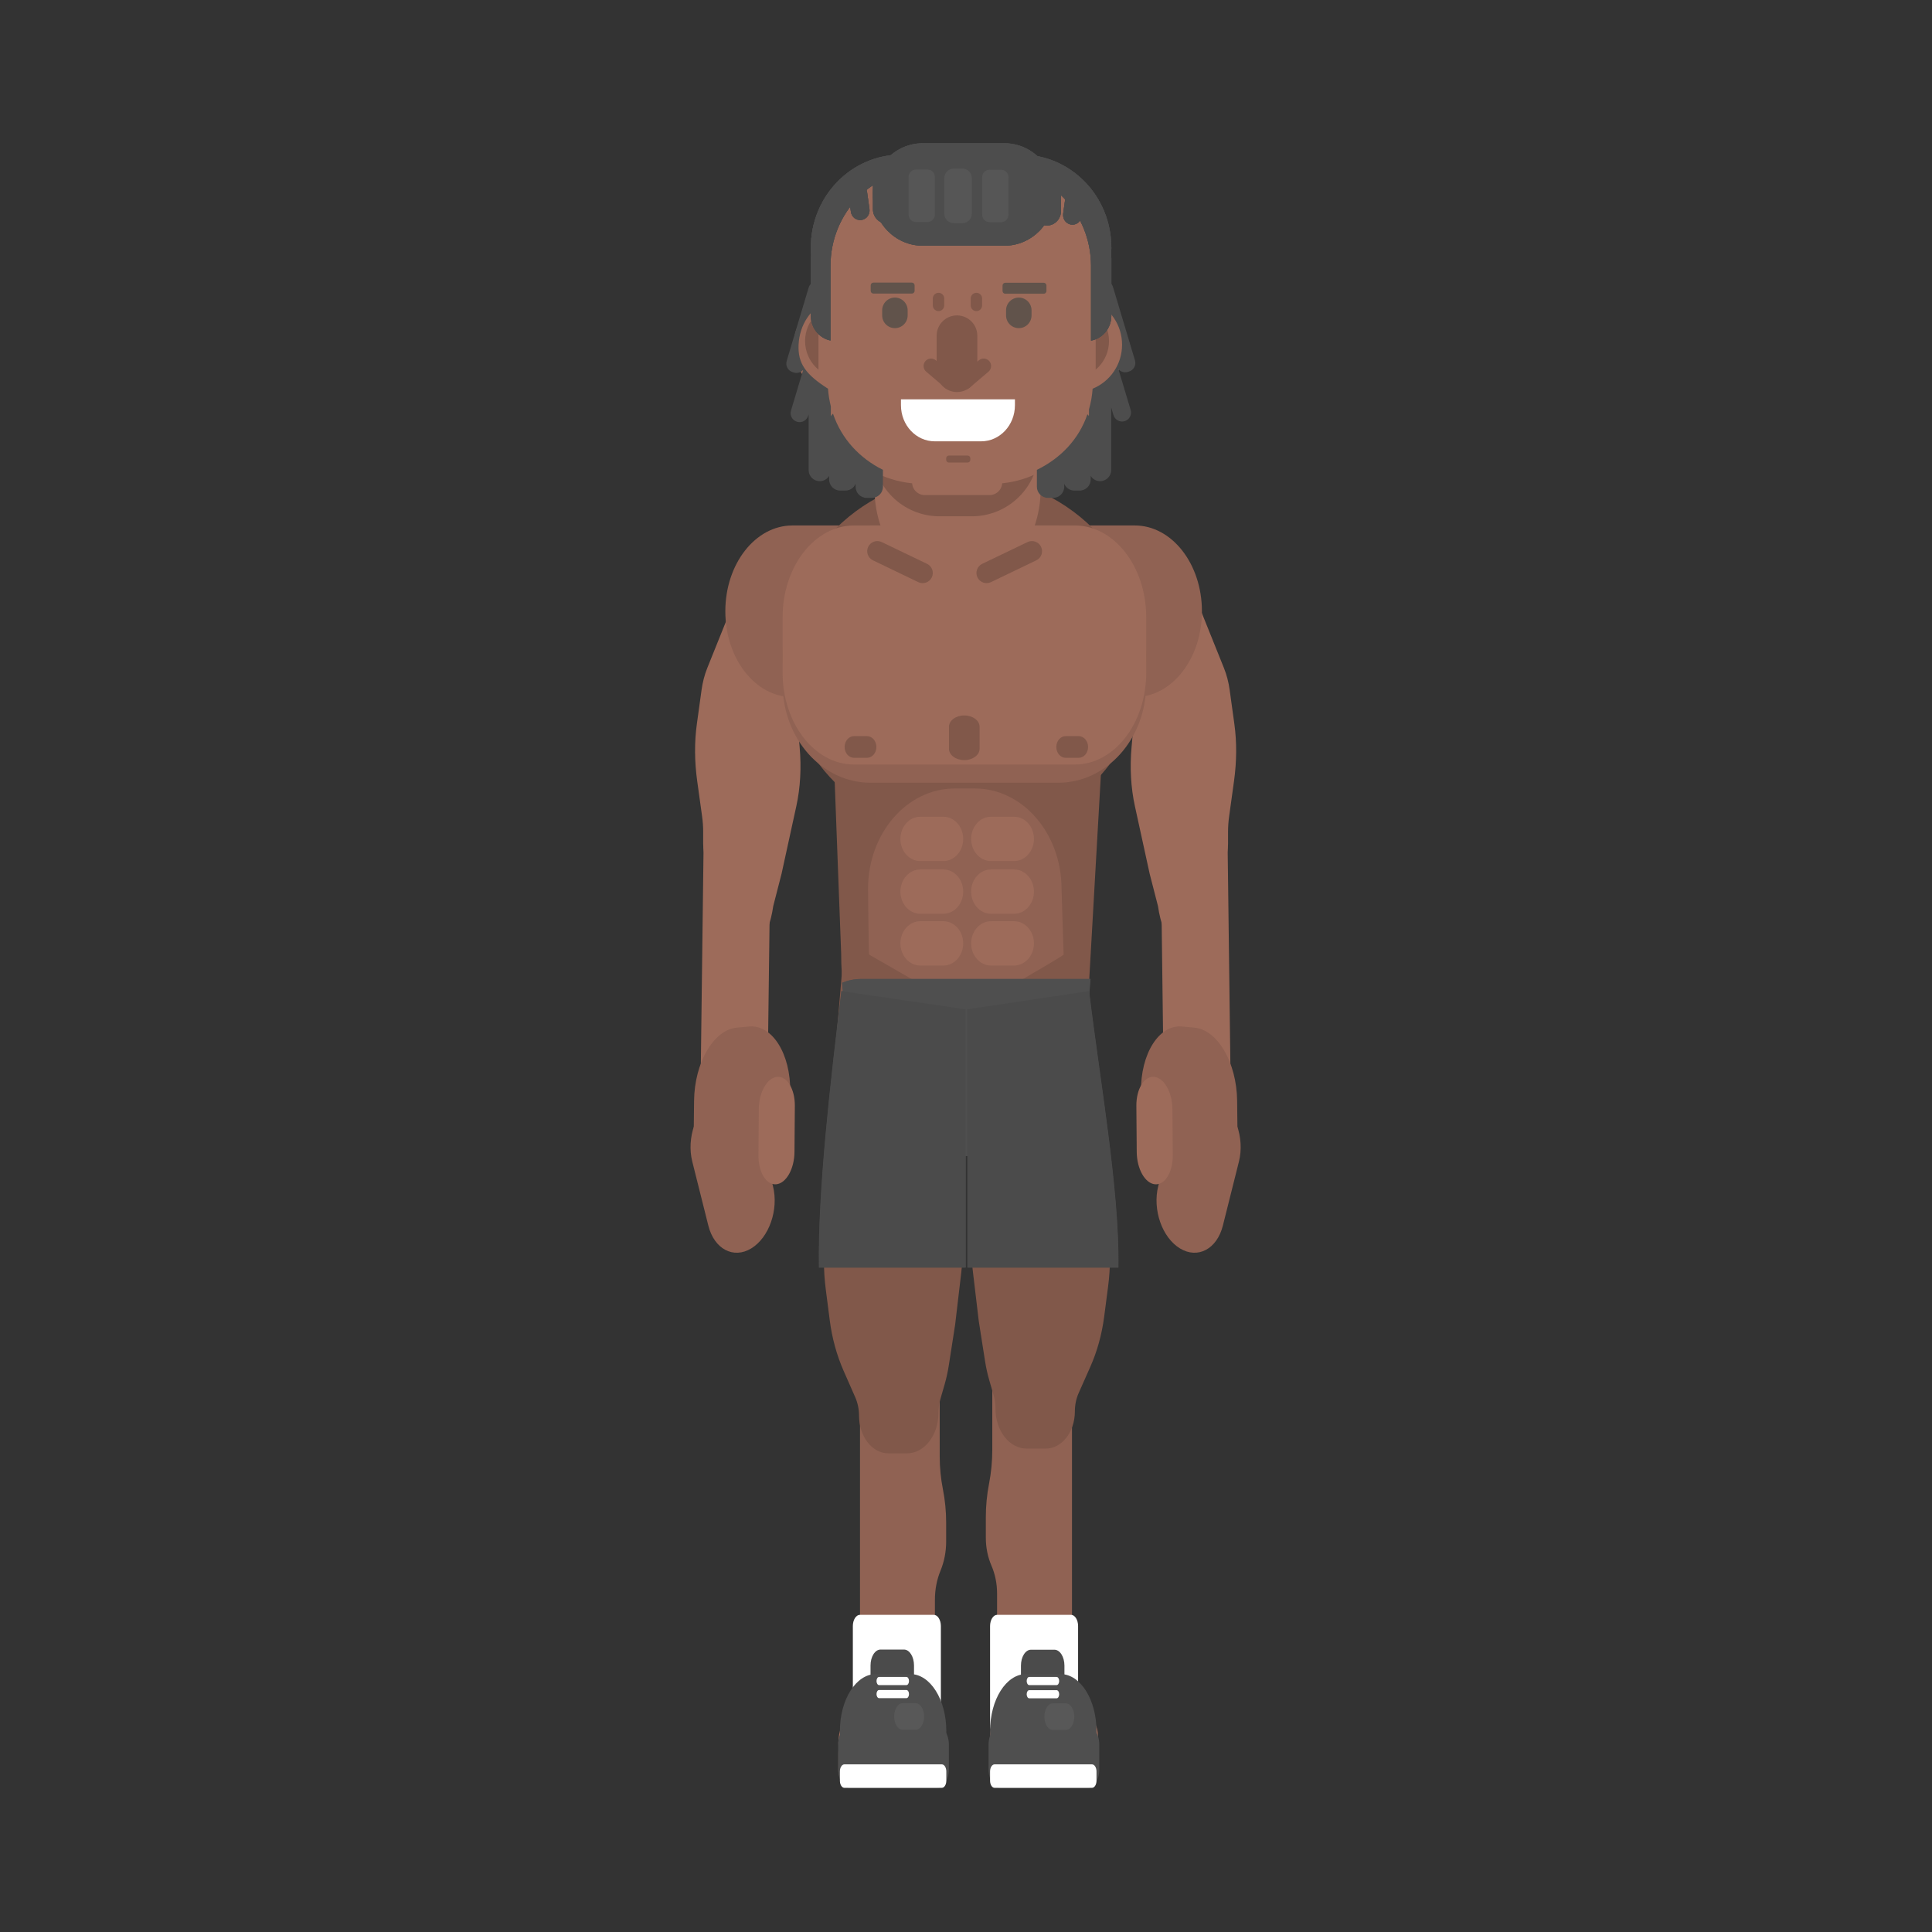 <?xml version="1.0" encoding="UTF-8" standalone="no"?>
<!DOCTYPE svg PUBLIC "-//W3C//DTD SVG 1.1//EN" "http://www.w3.org/Graphics/SVG/1.1/DTD/svg11.dtd">
<svg width="100%" height="100%" viewBox="0 0 351 351" version="1.1" xmlns="http://www.w3.org/2000/svg" xmlns:xlink="http://www.w3.org/1999/xlink" xml:space="preserve" xmlns:serif="http://www.serif.com/" style="fill-rule:evenodd;clip-rule:evenodd;stroke-linejoin:round;stroke-miterlimit:2;">
    <rect x="0" y="0" width="351" height="351" fill="#333333" stroke="none"/>
    <g id="arms">
        <g id="arm-left" transform="matrix(0.782,0,0,1,38.705,0.582)">
            <path id="bicep-left" d="M214.969,114.213L219.534,109.648C222.934,106.538 227.604,106.679 229.283,109.943L234.863,120.794C235.492,122.017 235.938,123.359 236.189,124.786L237.279,130.969C237.857,134.247 237.83,137.746 237.198,141.314L236.06,147.739C235.894,148.675 235.81,149.604 235.81,150.514L235.81,152.724C235.81,153.784 235.542,154.894 235.03,155.954C234.339,157.383 234.147,158.88 234.178,160.301C234.294,165.758 231.28,171.107 228.107,172.421L228.051,172.444C224.463,173.93 220.65,170.167 219.534,164.04L217.599,158.16L214.162,145.855C213.231,142.524 212.972,138.89 213.397,135.132L214.001,129.802L214.533,124.456C214.651,123.277 214.37,122.191 213.736,121.373C212.272,119.481 212.807,116.375 214.969,114.213Z" style="fill:rgb(157,107,90);fill-rule:nonzero;"/>
            <path id="forearm-left" d="M227.659,138.035L227.726,138.038C232.004,138.228 235.551,143.232 235.647,149.216L236.372,194.144C236.468,200.127 233.078,204.824 228.8,204.634L228.733,204.631C224.455,204.441 220.909,199.437 220.812,193.454L220.088,148.526C219.991,142.542 223.381,137.846 227.659,138.035Z" style="fill:rgb(157,107,90);fill-rule:nonzero;"/>
            <g id="hand-left">
                <path d="M225.166,185.911L227.98,186.114C233.373,186.504 237.824,192.456 237.921,199.408L238.007,205.584C238.104,212.536 233.81,217.855 228.417,217.465L225.603,217.261C220.21,216.871 215.76,210.919 215.663,203.967L215.576,197.792C215.479,190.84 219.773,185.521 225.166,185.911Z" style="fill:rgb(144,98,83);fill-rule:nonzero;"/>
                <path id="color" d="M223.326,203.261C224.694,198.996 229.164,197.144 233.311,199.124C237.458,201.105 239.711,206.168 238.343,210.434L234.607,222.083C233.24,226.348 228.769,228.2 224.623,226.219C220.476,224.238 218.223,219.175 219.591,214.91L223.326,203.261Z" style="fill:rgb(144,98,83);fill-rule:nonzero;"/>
            </g>
            <path id="thumb-left" d="M214.51,200.326C214.478,197.254 216.327,194.897 218.639,195.06C220.951,195.223 222.851,197.846 222.882,200.918L222.967,209.308C222.998,212.38 221.15,214.738 218.838,214.574C216.526,214.411 214.626,211.788 214.595,208.716L214.51,200.326Z" style="fill:rgb(157,107,90);fill-rule:nonzero;"/>
        </g>
        <g id="arm-right" transform="matrix(0.782,0,0,1,38.705,0.582)">
            <path id="bicep-right" d="M134.71,114.213L130.145,109.648C126.745,106.538 122.074,106.679 120.396,109.943L114.816,120.794C114.187,122.017 113.741,123.359 113.489,124.786L112.399,130.969C111.821,134.247 111.849,137.746 112.481,141.314L113.619,147.739C113.785,148.675 113.868,149.604 113.868,150.514L113.868,152.724C113.868,153.784 114.136,154.894 114.649,155.954C115.339,157.383 115.531,158.88 115.501,160.301C115.385,165.758 118.399,171.107 121.571,172.421L121.627,172.444C125.215,173.93 129.029,170.167 130.145,164.04L132.079,158.16L135.517,145.855C136.447,142.524 136.706,138.89 136.281,135.132L135.678,129.802L135.146,124.456C135.028,123.277 135.309,122.191 135.942,121.373C137.406,119.481 136.871,116.375 134.71,114.213Z" style="fill:rgb(157,107,90);fill-rule:nonzero;"/>
            <path id="forearm-right" d="M122.016,138.035L121.949,138.038C117.671,138.228 114.125,143.232 114.028,149.216L113.304,194.144C113.207,200.127 116.597,204.824 120.876,204.634L120.942,204.631C125.221,204.441 128.767,199.437 128.864,193.454L129.588,148.526C129.685,142.542 126.295,137.846 122.016,138.035Z" style="fill:rgb(157,107,90);fill-rule:nonzero;"/>
            <g id="hand-right">
                <path id="color3" d="M124.51,185.911L121.696,186.114C116.303,186.504 111.852,192.456 111.755,199.408L111.669,205.584C111.572,212.536 115.865,217.855 121.258,217.465L124.072,217.261C127.49,217.014 130.53,214.533 132.322,210.979C133.358,208.925 133.977,206.513 134.013,203.967L134.099,197.792C134.196,190.84 129.903,185.521 124.51,185.911Z" style="fill:rgb(144,98,83);fill-rule:nonzero;"/>
                <path id="color31" serif:id="color3" d="M126.349,203.261C124.982,198.996 120.511,197.144 116.365,199.124C112.218,201.105 109.965,206.168 111.333,210.434L115.068,222.083C116.436,226.348 120.906,228.2 125.053,226.219C129.2,224.238 131.453,219.175 130.085,214.91L126.349,203.261Z" style="fill:rgb(144,98,83);fill-rule:nonzero;"/>
            </g>
            <path id="thumb-right" d="M135.166,200.326C135.197,197.254 133.349,194.897 131.037,195.06C128.725,195.223 126.825,197.846 126.794,200.918L126.709,209.308C126.677,212.38 128.526,214.738 130.838,214.574C133.15,214.411 135.05,211.788 135.081,208.716L135.166,200.326Z" style="fill:rgb(157,107,90);fill-rule:nonzero;"/>
        </g>
    </g>
    <g id="legs">
        <g id="leg-right" transform="matrix(0.782,0,0,1,38.705,0.582)">
            <path id="tibia-right" d="M161.971,246.652L159.775,246.652C154.544,246.652 150.303,250.893 150.303,256.124L150.302,280.719L150.303,298.332L148.409,316.382C148.409,320.327 152.278,323.524 157.051,323.524L159.067,323.524C163.84,323.524 167.709,320.327 167.709,316.382L167.709,290.026C167.709,288.191 168.158,286.384 169.014,284.76C169.872,283.137 170.32,281.329 170.32,279.494L170.32,276.029C170.32,273.998 170.067,271.975 169.57,270.006C169.072,268.036 168.821,266.013 168.821,263.982L168.821,253.502C168.821,253.1 168.785,252.698 168.715,252.302C168.133,249.034 165.291,246.652 161.971,246.652Z" style="fill:rgb(144,98,83);fill-rule:nonzero;"/>
            <path id="thigh-right" d="M160.127,175.223L147.22,175.223C146.587,175.223 146.074,175.736 146.074,176.369L141.929,215.038L141.929,228.534C141.929,230.247 142.068,231.958 142.348,233.648L143.282,239.321C143.812,242.533 144.899,245.628 146.496,248.466L149.203,253.28C149.778,254.303 150.08,255.456 150.08,256.63C150.08,260.402 153.139,263.46 156.911,263.46L161.209,263.46C165.248,263.46 168.523,260.185 168.523,256.146C168.523,255.282 168.675,254.425 168.974,253.614L169.95,250.972C170.368,249.838 170.697,248.672 170.933,247.487L172.407,240.08L173.831,230.598C174.062,229.052 174.179,227.493 174.179,225.93L174.179,189.276C174.179,181.514 167.888,175.223 160.127,175.223Z" style="fill:rgb(129,88,74);fill-rule:nonzero;"/>
            <g id="foot-right">
                <path id="color32" serif:id="color3" d="M161.873,308.505L153.757,308.505C149.077,308.505 145.284,311.889 145.284,316.063C145.284,320.237 149.077,323.62 153.757,323.62L161.873,323.62C166.552,323.62 170.346,320.237 170.346,316.063C170.346,311.889 166.552,308.505 161.873,308.505Z" style="fill:rgb(157,107,90);fill-rule:nonzero;"/>
                <path id="color33" serif:id="color3" d="M167.54,315.333L148.09,315.333C146.541,315.333 145.284,316.454 145.284,317.836L145.284,321.11C145.284,322.492 146.541,323.612 148.09,323.612L167.54,323.612C169.09,323.612 170.346,322.492 170.346,321.11L170.346,317.836C170.346,316.454 169.09,315.333 167.54,315.333Z" style="fill:rgb(157,107,90);fill-rule:nonzero;"/>
            </g>
        </g>
        <g id="leg-left" transform="matrix(0.782,0,0,1,38.705,0.582)">
            <path id="tibia-left" d="M188.016,245.119L190.098,245.119C195.32,245.119 199.554,249.353 199.554,254.575L199.555,279.902L199.554,297.885L201.448,316.315C201.448,320.343 197.579,323.607 192.805,323.607L190.79,323.607C186.017,323.607 182.148,320.343 182.148,316.315L182.148,288.898C182.148,287.134 181.698,285.399 180.842,283.856C179.987,282.313 179.537,280.578 179.537,278.815L179.537,275.036C179.537,273.013 179.783,270.998 180.269,269.034L180.287,268.963C180.785,266.952 181.036,264.888 181.036,262.816L181.036,252.099C181.036,251.697 181.071,251.296 181.14,250.9C181.722,247.558 184.624,245.119 188.016,245.119Z" style="fill:rgb(144,98,83);fill-rule:nonzero;"/>
            <path id="thigh-left" d="M191.234,175.194L198.765,175.194C200.706,175.194 202.433,176.426 203.066,178.261C203.159,178.532 203.227,178.812 203.267,179.096L208.055,212.407C208.267,213.888 208.374,215.383 208.374,216.879L208.374,227.951C208.374,229.68 208.231,231.407 207.948,233.113L207.022,238.677C206.491,241.863 205.403,244.931 203.809,247.74L201.103,252.504C200.525,253.522 200.222,254.671 200.222,255.84C200.222,259.57 197.198,262.595 193.467,262.595L189.015,262.595C185.02,262.595 181.78,259.356 181.78,255.36C181.78,254.498 181.626,253.642 181.325,252.835L180.353,250.224C179.934,249.101 179.606,247.946 179.37,246.772L177.896,239.436L176.479,230.087C176.243,228.528 176.124,226.953 176.124,225.376L176.124,190.304C176.124,181.959 182.889,175.194 191.234,175.194Z" style="fill:rgb(129,88,74);fill-rule:nonzero;"/>
            <g id="foot-left">
                <path id="color34" serif:id="color3" d="M188.995,308.505L197.11,308.505C201.79,308.505 205.584,311.878 205.584,316.037C205.584,320.196 201.79,323.568 197.11,323.568L188.995,323.568C184.316,323.568 180.521,320.196 180.521,316.037C180.521,311.878 184.316,308.505 188.995,308.505Z" style="fill:rgb(157,107,90);fill-rule:nonzero;"/>
                <path id="color35" serif:id="color3" d="M183.327,311.254L202.778,311.254C204.327,311.254 205.584,312.872 205.584,314.87L205.584,319.599C205.584,321.596 204.327,323.215 202.778,323.215L183.327,323.215C181.778,323.215 180.521,321.596 180.521,319.599L180.521,314.87C180.521,312.872 181.778,311.254 183.327,311.254Z" style="fill:rgb(157,107,90);fill-rule:nonzero;"/>
            </g>
        </g>
    </g>
    <g id="torso">
        <g id="trunk" transform="matrix(0.782,0,0,1,38.705,0.582)">
            <path d="M206.362,138.849C206.362,119.336 190.672,111.808 174.753,111.808C158.833,111.808 144.3,119.336 144.3,138.849L145.928,172.667C145.928,192.181 158.833,208 174.753,208C190.672,208 203.578,196.625 203.578,177.112L206.362,138.849Z" style="fill:rgb(129,88,74);fill-rule:nonzero;"/>
        </g>
        <g id="shoulders" transform="matrix(0.782,0,0,1,38.705,0.582)">
            <path d="M214.151,94.883L134.607,94.883C125.997,94.883 119.016,101.863 119.016,110.474C119.016,119.084 125.997,126.064 134.607,126.064L214.151,126.064C222.761,126.064 229.741,119.084 229.741,110.474C229.741,101.863 222.761,94.883 214.151,94.883Z" style="fill:rgb(144,98,83);fill-rule:nonzero;"/>
        </g>
        <g id="deltoids" transform="matrix(0.782,0,0,1,38.705,0.582)">
            <path d="M216.797,118.579C216.797,100.491 197.886,85.828 174.56,85.828C151.232,85.828 132.322,100.491 132.322,118.579C132.322,136.666 151.232,151.329 174.56,151.329C183.253,151.329 191.333,149.292 198.05,145.801C209.355,139.924 216.797,129.925 216.797,118.579Z" style="fill:rgb(129,88,74);fill-rule:nonzero;"/>
        </g>
        <g id="abs-back" transform="matrix(0.782,0,0,1,38.705,3.582)">
            <path d="M176.982,139.667L172.316,139.667C161.19,139.667 152.17,147.831 152.17,157.902C152.17,157.902 152.332,169.856 152.402,169.835L175.331,180.151C175.26,180.092 197.899,169.985 197.608,169.835C197.367,169.711 197.617,169.873 197.608,169.835L197.127,157.902C197.127,147.831 188.108,139.667 176.982,139.667Z" style="fill:rgb(144,98,83);fill-rule:nonzero;"/>
        </g>
        <g id="torso-shadow" transform="matrix(0.782,0,0,1,38.705,0.582)">
            <path d="M196.395,94.883L152.723,94.883C141.456,94.883 132.322,102.922 132.322,112.84L132.322,123.662C132.322,133.578 141.456,141.618 152.723,141.618L196.395,141.618C207.663,141.618 216.797,133.578 216.797,123.662L216.797,112.84C216.797,102.922 207.663,94.883 196.395,94.883Z" style="fill:rgb(144,98,83);fill-rule:nonzero;"/>
        </g>
        <g id="torso1" serif:id="torso" transform="matrix(0.782,0,0,1,38.705,0.582)">
            <path d="M200.206,94.883L148.913,94.883C139.75,94.883 132.322,102.353 132.322,111.57L132.322,121.627C132.322,130.843 139.75,138.315 148.913,138.315L200.206,138.315C209.369,138.315 216.797,130.843 216.797,121.627L216.797,111.57C216.797,102.353 209.369,94.883 200.206,94.883Z" style="fill:rgb(157,107,90);fill-rule:nonzero;"/>
        </g>
        <g id="nipples" transform="matrix(0.782,0,0,1,38.705,0.582)">
            <path id="nipples1" serif:id="nipples" d="M178.089,131.458C178.089,130.32 176.497,129.398 174.531,129.398C172.567,129.398 170.974,130.32 170.974,131.458L170.974,135.453C170.974,136.59 172.567,137.513 174.531,137.513C176.497,137.513 178.089,136.59 178.089,135.453L178.089,131.458Z" style="fill:rgb(129,88,74);fill-rule:nonzero;"/>
            <path id="color36" serif:id="color3" d="M151.932,133.158L148.911,133.158C147.707,133.158 146.73,134.04 146.73,135.128C146.73,136.214 147.707,137.096 148.911,137.096L151.932,137.096C153.136,137.096 154.112,136.214 154.112,135.128C154.112,134.04 153.136,133.158 151.932,133.158Z" style="fill:rgb(129,88,74);fill-rule:nonzero;"/>
            <path id="color37" serif:id="color3" d="M201.112,133.158L198.092,133.158C196.887,133.158 195.911,134.04 195.911,135.128C195.911,136.214 196.887,137.096 198.092,137.096L201.112,137.096C202.317,137.096 203.293,136.214 203.293,135.128C203.293,134.04 202.317,133.158 201.112,133.158Z" style="fill:rgb(129,88,74);fill-rule:nonzero;"/>
        </g>
        <g transform="matrix(0.782,0,0,1,38.705,2.582)">
            <g id="abs">
                <g id="abs-tablet">
                    <path d="M169.662,145.801L164.312,145.801C161.76,145.801 159.692,147.604 159.692,149.829C159.692,152.053 161.76,153.856 164.312,153.856L169.662,153.856C172.214,153.856 174.282,152.053 174.282,149.829C174.282,147.604 172.214,145.801 169.662,145.801Z" style="fill:rgb(157,107,90);fill-rule:nonzero;"/>
                    <path d="M169.662,155.377L164.312,155.377C161.76,155.377 159.692,157.181 159.692,159.404C159.692,161.629 161.76,163.433 164.312,163.433L169.662,163.433C172.214,163.433 174.282,161.629 174.282,159.404C174.282,157.181 172.214,155.377 169.662,155.377Z" style="fill:rgb(157,107,90);fill-rule:nonzero;"/>
                    <path d="M169.662,164.78L164.312,164.78C161.76,164.78 159.692,166.583 159.692,168.807C159.692,171.032 161.76,172.835 164.312,172.835L169.662,172.835C172.214,172.835 174.282,171.032 174.282,168.807C174.282,166.583 172.214,164.78 169.662,164.78Z" style="fill:rgb(157,107,90);fill-rule:nonzero;"/>
                    <path d="M186.094,145.801L180.744,145.801C178.192,145.801 176.124,147.604 176.124,149.828C176.124,152.053 178.192,153.856 180.744,153.856L186.094,153.856C186.733,153.856 187.342,153.743 187.895,153.538C189.551,152.926 190.713,151.496 190.713,149.828C190.713,147.604 188.645,145.801 186.094,145.801Z" style="fill:rgb(157,107,90);fill-rule:nonzero;"/>
                    <path d="M186.094,155.377L180.744,155.377C178.192,155.377 176.124,157.181 176.124,159.404C176.124,161.629 178.192,163.433 180.744,163.433L186.094,163.433C188.645,163.433 190.713,161.629 190.713,159.404C190.713,157.181 188.645,155.377 186.094,155.377Z" style="fill:rgb(157,107,90);fill-rule:nonzero;"/>
                    <path d="M186.094,164.779L180.744,164.779C178.192,164.779 176.124,166.582 176.124,168.807C176.124,171.031 178.192,172.834 180.744,172.834L186.094,172.834C188.645,172.834 190.713,171.031 190.713,168.807C190.713,166.582 188.645,164.779 186.094,164.779Z" style="fill:rgb(157,107,90);fill-rule:nonzero;"/>
                </g>
            </g>
        </g>
    </g>
    <g id="head-container" transform="matrix(1,0,0,1,127.396,0)">
        <g id="neck">
            <g transform="matrix(1,0,0,1,-128.151,0)">
                <path d="M189.823,81.332C189.823,71.352 183.067,63.262 174.731,63.262C166.394,63.262 159.637,71.352 159.637,81.332L159.637,88.746C159.637,98.726 166.394,106.817 174.731,106.817C183.067,106.817 189.823,98.726 189.823,88.746L189.823,81.332Z" style="fill:rgb(157,107,90);fill-rule:nonzero;"/>
            </g>
            <g transform="matrix(1,0,0,1,-128.151,0)">
                <path d="M169.181,102.439L160.943,98.48C160.026,98.039 158.926,98.425 158.485,99.341C158.044,100.259 158.43,101.358 159.347,101.799L167.586,105.76C168.502,106.201 169.603,105.815 170.044,104.897C170.485,103.981 170.099,102.88 169.181,102.439Z" style="fill:rgb(129,88,74);fill-rule:nonzero;"/>
            </g>
            <g transform="matrix(1,0,0,1,-128.151,0)">
                <path d="M179.194,102.439L187.433,98.48C188.35,98.039 189.451,98.425 189.892,99.341C190.331,100.259 189.946,101.358 189.029,101.799L180.791,105.76C179.873,106.201 178.773,105.815 178.333,104.897C177.892,103.981 178.278,102.88 179.194,102.439Z" style="fill:rgb(129,88,74);fill-rule:nonzero;"/>
            </g>
            <g transform="matrix(1,0,0,1,-128.151,0)">
                <path d="M177.31,64.477L171.456,64.477C164.736,64.477 159.289,69.924 159.289,76.643L159.289,81.635C159.289,88.354 164.736,93.801 171.456,93.801L177.31,93.801C184.029,93.801 189.476,88.354 189.476,81.635L189.476,76.643C189.476,69.924 184.029,64.477 177.31,64.477Z" style="fill:rgb(129,88,74);fill-rule:nonzero;"/>
            </g>
        </g>
        <g id="ears">
            <g transform="matrix(1,0,0,1,-128.151,0)">
                <path d="M196.283,53.888L153.746,53.888C148.883,53.888 144.94,57.915 144.94,62.883C144.94,67.852 148.883,71.879 153.746,71.879L196.283,71.879C201.146,71.879 205.09,67.852 205.09,62.883C205.09,57.915 201.146,53.888 196.283,53.888Z" style="fill:rgb(157,107,90);fill-rule:nonzero;"/>
            </g>
            <g transform="matrix(1,0,0,1,-128.151,0)">
                <path d="M195.649,55.248L153.607,55.248C149.969,55.248 147.021,58.251 147.021,61.956C147.021,65.661 149.969,68.665 153.607,68.665L195.649,68.665C199.286,68.665 202.235,65.661 202.235,61.956C202.235,58.251 199.286,55.248 195.649,55.248Z" style="fill:rgb(129,88,74);fill-rule:nonzero;"/>
            </g>
        </g>
        <g id="head" transform="matrix(1,0,0,1,-128.151,0)">
            <path d="M180.931,27.735L168.34,27.735C157.909,27.735 149.452,36.191 149.452,46.623L149.452,69.007C149.452,79.44 157.909,87.897 168.34,87.897L180.931,87.897C191.362,87.897 199.819,79.44 199.819,69.007L199.819,46.623C199.819,36.191 191.362,27.735 180.931,27.735Z" style="fill:rgb(157,107,90);fill-rule:nonzero;"/>
        </g>
        <g id="chin">
            <g transform="matrix(1,0,0,1,-128.151,0)">
                <path d="M180.532,85.336L168.767,85.336C167.495,85.336 166.464,86.368 166.464,87.639C166.464,88.912 167.495,89.944 168.767,89.944L180.532,89.944C181.804,89.944 182.835,88.912 182.835,87.639C182.835,86.368 181.804,85.336 180.532,85.336Z" style="fill:rgb(157,107,90);fill-rule:nonzero;"/>
            </g>
            <g transform="matrix(1,0,0,1,-128.151,0)">
                <path d="M176.549,82.761L173.147,82.761C172.875,82.761 172.655,82.982 172.655,83.254L172.655,83.544C172.655,83.816 172.875,84.037 173.147,84.037L176.549,84.037C176.82,84.037 177.041,83.816 177.041,83.544L177.041,83.254C177.041,82.982 176.82,82.761 176.549,82.761Z" style="fill:rgb(129,88,74);fill-rule:nonzero;"/>
            </g>
        </g>
        <g id="nose">
            <g transform="matrix(1,0,0,1,-128.151,0)">
                <path d="M178.315,61.001C178.315,58.958 176.66,57.302 174.616,57.302C172.574,57.302 170.918,58.958 170.918,61.001L170.918,67.527C170.918,69.569 172.574,71.226 174.616,71.226C176.66,71.226 178.315,69.569 178.315,67.527L178.315,61.001Z" style="fill:rgb(129,88,74);fill-rule:nonzero;"/>
            </g>
            <g transform="matrix(1,0,0,1,-128.151,0)">
                <path d="M174.211,68.387L170.772,65.464C170.203,64.981 169.351,65.05 168.868,65.618C168.386,66.187 168.454,67.039 169.023,67.522L172.462,70.445C173.03,70.927 173.883,70.858 174.365,70.29C174.848,69.722 174.779,68.869 174.211,68.387Z" style="fill:rgb(129,88,74);fill-rule:nonzero;"/>
            </g>
            <g transform="matrix(1,0,0,1,-128.151,0)">
                <path d="M175.155,68.387L178.594,65.464C179.162,64.981 180.014,65.05 180.497,65.618C180.98,66.187 180.91,67.039 180.343,67.522L176.903,70.445C176.334,70.927 175.483,70.858 175,70.29C174.517,69.722 174.586,68.869 175.155,68.387Z" style="fill:rgb(129,88,74);fill-rule:nonzero;"/>
            </g>
            <g transform="matrix(1,0,0,1,-128.151,0)">
                <path d="M172.298,54.231C172.298,53.658 171.834,53.194 171.262,53.194C170.689,53.194 170.225,53.658 170.225,54.231L170.225,55.486C170.225,56.058 170.689,56.523 171.262,56.523C171.834,56.523 172.298,56.058 172.298,55.486L172.298,54.231Z" style="fill:rgb(129,88,74);fill-rule:nonzero;"/>
            </g>
            <g transform="matrix(1,0,0,1,-128.151,0)">
                <path d="M179.182,54.231C179.182,53.658 178.719,53.194 178.145,53.194C177.573,53.194 177.109,53.658 177.109,54.231L177.109,55.486C177.109,56.058 177.573,56.523 178.145,56.523C178.719,56.523 179.182,56.058 179.182,55.486L179.182,54.231Z" style="fill:rgb(129,88,74);fill-rule:nonzero;"/>
            </g>
        </g>
        <g id="eyes">
            <g id="eye-right" transform="matrix(1,0,0,1,-128.151,0)">
                <path d="M165.654,56.376C165.654,55.098 164.618,54.062 163.34,54.062C162.061,54.062 161.025,55.098 161.025,56.376L161.025,57.303C161.025,58.581 162.061,59.617 163.34,59.617C164.618,59.617 165.654,58.581 165.654,57.303L165.654,56.376Z" style="fill:rgb(97,83,75);fill-rule:nonzero;"/>
            </g>
            <g id="eye-left" transform="matrix(1,0,0,1,-128.151,0)">
                <path d="M188.163,56.376C188.163,55.098 187.127,54.062 185.849,54.062C184.57,54.062 183.534,55.098 183.534,56.376L183.534,57.302C183.534,58.581 184.57,59.617 185.849,59.617C187.127,59.617 188.163,58.581 188.163,57.302L188.163,56.376Z" style="fill:rgb(97,83,75);fill-rule:nonzero;"/>
            </g>
        </g>
        <g id="faces">
            <!-- <g id="sad">
                <g transform="matrix(1,0,0,1,-128.151,0)">
                    <path d="M183.615,48.093C183.027,49.459 184.275,51.115 186.402,51.791C188.529,52.466 190.733,51.906 191.322,50.54C190.246,50.664 188.686,50.547 187.149,50.059C185.611,49.571 184.338,48.788 183.615,48.093Z" style="fill:rgb(97,83,75);"/>
                </g>
                <g transform="matrix(1,0,0,1,-128.151,0)">
                    <path d="M158.8,50.737C159.409,52.109 161.624,52.649 163.745,51.941C165.866,51.234 167.093,49.547 166.485,48.174C165.77,48.884 164.506,49.69 162.973,50.201C161.44,50.712 159.879,50.849 158.8,50.737Z" style="fill:rgb(97,83,75);"/>
                </g>
                <g transform="matrix(1,0,0,1,-128.151,0)">
                    <path d="M184.227,79.982C184.227,75.304 179.982,71.506 174.754,71.506C169.526,71.506 165.281,75.304 165.281,79.982C167.491,78.578 170.974,77.439 174.754,77.439C178.533,77.439 182.016,78.578 184.227,79.982Z" style="fill:white;"/>
                </g>
            </g> -->
            <g id="smiling">
                <g transform="matrix(1,0,0,1,-128.151,0)">
                    <path d="M178.996,80.179C182.403,80.179 185.145,77.25 185.145,73.611L185.145,72.548L164.438,72.548L164.438,73.611C164.438,77.25 167.181,80.179 170.587,80.179L178.996,80.179Z" style="fill:white;fill-rule:nonzero;"/>
                </g>
                <g transform="matrix(1,0,0,1,-128.151,0)">
                    <path d="M190.872,51.869C190.872,51.594 190.648,51.371 190.373,51.371L183.393,51.371C183.118,51.371 182.895,51.594 182.895,51.869L182.895,52.866C182.895,53.142 183.118,53.365 183.393,53.365L190.373,53.365C190.648,53.365 190.872,53.142 190.872,52.866L190.872,51.869Z" style="fill:rgb(97,83,75);"/>
                </g>
                <g transform="matrix(1,0,0,1,-128.151,0)">
                    <path d="M166.918,51.84C166.918,51.565 166.694,51.342 166.419,51.342L159.439,51.342C159.164,51.342 158.94,51.565 158.94,51.84L158.94,52.838C158.94,53.113 159.164,53.336 159.439,53.336L166.419,53.336C166.694,53.336 166.918,53.113 166.918,52.838L166.918,51.84Z" style="fill:rgb(97,83,75);"/>
                </g>
            </g>
            <!-- <g id="neutral">
                <g transform="matrix(1,0,0,1,-128.151,0)">
                    <path d="M182.172,75.746C182.172,75.402 181.893,75.123 181.549,75.123L168.071,75.123C167.726,75.123 167.447,75.402 167.447,75.746L167.447,76.992C167.447,77.336 167.726,77.615 168.071,77.615L181.549,77.615C181.893,77.615 182.172,77.336 182.172,76.992L182.172,75.746Z" style="fill:white;"/>
                </g>
                <g transform="matrix(1,0,0,1,-128.151,0)">
                    <path d="M190.872,51.869C190.872,51.594 190.648,51.371 190.373,51.371L183.393,51.371C183.118,51.371 182.895,51.594 182.895,51.869L182.895,52.866C182.895,53.142 183.118,53.365 183.393,53.365L190.373,53.365C190.648,53.365 190.872,53.142 190.872,52.866L190.872,51.869Z" style="fill:rgb(97,83,75);"/>
                </g>
                <g transform="matrix(1,0,0,1,-128.151,0)">
                    <path d="M166.918,51.84C166.918,51.565 166.694,51.342 166.419,51.342L159.439,51.342C159.164,51.342 158.94,51.565 158.94,51.84L158.94,52.838C158.94,53.113 159.164,53.336 159.439,53.336L166.419,53.336C166.694,53.336 166.918,53.113 166.918,52.838L166.918,51.84Z" style="fill:rgb(97,83,75);"/>
                </g>
            </g> -->
        </g>
        <g id="hairs">
            <g id="large-hair">
                <g transform="matrix(1,0,0,1,-128.151,0)">
                    <path d="M164.531,28.084C155.407,28.084 148.062,35.635 148.062,45.018C148.062,45.457 148.083,45.892 148.115,46.325C148.083,46.545 148.062,46.77 148.062,47L148.062,57.373C148.062,59.6 149.592,61.444 151.635,61.862L151.635,48.324C151.635,38.634 159.223,30.832 168.648,30.832L181.958,30.832C191.382,30.832 198.971,38.634 198.971,48.324L198.971,61.879C201.071,61.511 202.663,59.642 202.663,57.373L202.663,47C202.663,46.77 202.64,46.545 202.609,46.325C202.641,45.892 202.663,45.457 202.663,45.018C202.663,35.635 195.317,28.084 186.193,28.084L164.531,28.084Z" style="fill:rgb(77,77,77);fill-rule:nonzero;"/>
                </g>
                <g transform="matrix(1,0,0,1,-128.151,0)">
                    <path d="M183.234,26.029L168.396,26.029C163.398,26.029 159.346,30.195 159.346,35.336C159.346,40.475 163.398,44.641 168.396,44.641L183.234,44.641C188.232,44.641 192.284,40.475 192.284,35.336C192.284,30.195 188.232,26.029 183.234,26.029Z" style="fill:rgb(77,77,77);fill-rule:nonzero;"/>
                </g>
                <g transform="matrix(1,0,0,1,-128.151,0)">
                    <path d="M164.465,31.901C164.465,30.448 163.319,29.27 161.905,29.27C160.492,29.27 159.346,30.448 159.346,31.901L159.346,38.004C159.346,39.456 160.492,40.635 161.905,40.635C163.319,40.635 164.465,39.456 164.465,38.004L164.465,31.901Z" style="fill:rgb(77,77,77);fill-rule:nonzero;"/>
                </g>
                <g transform="matrix(1,0,0,1,-128.151,0)">
                    <path d="M193.511,32.248C193.511,30.794 192.366,29.617 190.952,29.617C189.538,29.617 188.393,30.794 188.393,32.248L188.393,38.35C188.393,39.804 189.538,40.981 190.952,40.981C192.366,40.981 193.511,39.804 193.511,38.35L193.511,32.248Z" style="fill:rgb(77,77,77);fill-rule:nonzero;"/>
                </g>
                <g transform="matrix(1,0,0,1,-128.151,0)">
                    <path d="M158.286,34.883C158.152,33.924 157.287,33.258 156.355,33.396C155.422,33.533 154.774,34.423 154.908,35.382L155.341,38.477C155.474,39.437 156.339,40.103 157.272,39.964C158.205,39.827 158.852,38.938 158.718,37.979L158.286,34.883Z" style="fill:rgb(77,77,77);fill-rule:nonzero;"/>
                </g>
                <g transform="matrix(1,0,0,1,-128.151,0)">
                    <path d="M194.34,35.721C194.473,34.762 195.338,34.097 196.271,34.234C197.204,34.372 197.851,35.261 197.717,36.221L197.285,39.316C197.151,40.275 196.286,40.941 195.354,40.803C194.421,40.665 193.773,39.777 193.907,38.817L194.34,35.721Z" style="fill:rgb(77,77,77);fill-rule:nonzero;"/>
                </g>
                <g transform="matrix(1,0,0,1,-128.151,0)">
                    <path d="M174.014,30.629L175.611,30.629C176.553,30.629 177.317,31.415 177.317,32.383L177.317,38.791C177.317,39.759 176.553,40.545 175.611,40.545L174.014,40.545C173.071,40.545 172.307,39.759 172.307,38.791L172.307,32.383C172.307,31.415 173.071,30.629 174.014,30.629Z" style="fill:rgb(86,86,86);fill-rule:nonzero;"/>
                </g>
                <g transform="matrix(1,0,0,1,-128.151,0)">
                    <path d="M167.161,30.803L169.27,30.803C170.008,30.803 170.605,31.418 170.605,32.176L170.605,38.964C170.605,39.723 170.008,40.338 169.27,40.338L167.161,40.338C166.423,40.338 165.826,39.723 165.826,38.964L165.826,32.176C165.826,31.418 166.423,30.803 167.161,30.803Z" style="fill:rgb(86,86,86);fill-rule:nonzero;"/>
                </g>
                <g transform="matrix(1,0,0,1,-128.151,0)">
                    <path d="M182.638,30.833L180.529,30.833C179.792,30.833 179.193,31.448 179.193,32.206L179.193,38.994C179.193,39.753 179.792,40.367 180.529,40.367L182.638,40.367C183.375,40.367 183.973,39.753 183.973,38.994L183.973,32.206C183.973,31.448 183.375,30.833 182.638,30.833Z" style="fill:rgb(86,86,86);fill-rule:nonzero;"/>
                </g>
                <g transform="matrix(1,0,0,1,-128.151,0)">
                    <path d="M201.535,50.973C201.442,50.966 201.348,50.965 201.254,50.974C201.147,50.983 201.036,51.005 200.928,51.037L200.706,51.104C199.987,51.321 199.536,51.986 199.553,52.703C199.483,52.603 199.399,52.515 199.311,52.434L199.311,54.655C202.426,55.95 204.608,59.024 204.608,62.627C204.608,66.25 202.403,69.336 199.26,70.619C199.171,71.913 198.942,73.166 198.598,74.37L198.598,75.612C198.518,75.484 198.423,75.367 198.318,75.26C196.751,79.83 193.422,83.276 189.134,85.359L189.134,88.43C189.134,89.55 190.034,90.452 191.151,90.452L192.082,90.452C193.2,90.452 194.099,89.55 194.099,88.43L194.099,87.885C194.402,88.618 195.12,89.129 195.961,89.129L196.891,89.129C198.01,89.129 198.909,88.228 198.909,87.106L198.909,86.466C199.265,87.037 199.892,87.418 200.615,87.418C201.732,87.418 202.632,86.516 202.632,85.396L202.632,74.034L203.047,75.418C203.306,76.284 204.212,76.774 205.076,76.513C205.941,76.252 206.427,75.345 206.168,74.477L203.955,67.09C204.363,67.55 205.01,67.76 205.638,67.571L205.861,67.503C206.726,67.243 207.213,66.336 206.952,65.469L202.957,52.132C202.759,51.468 202.182,51.027 201.535,50.973ZM149.095,51.083C148.447,51.137 147.87,51.578 147.672,52.242L143.677,65.579C143.418,66.446 143.904,67.353 144.769,67.613L144.992,67.681C145.62,67.869 146.266,67.66 146.674,67.2L144.462,74.587C144.202,75.455 144.688,76.362 145.553,76.623C146.418,76.883 147.323,76.395 147.582,75.529L147.666,75.249L147.666,85.396C147.666,86.516 148.565,87.418 149.682,87.418C150.406,87.418 151.033,87.037 151.389,86.466L151.389,87.106C151.389,88.227 152.288,89.129 153.406,89.129L154.337,89.129C155.178,89.129 155.895,88.619 156.198,87.888L156.198,88.43C156.198,89.55 157.098,90.452 158.216,90.452L159.147,90.452C160.264,90.452 161.164,89.55 161.164,88.43L161.164,85.359C156.915,83.246 153.627,79.72 152.093,75.155C151.941,75.287 151.806,75.44 151.699,75.612L151.699,73.818C151.439,72.784 151.263,71.716 151.187,70.619C147.129,68.04 145.679,66.022 145.839,62.627C146.01,59.027 148.021,55.95 151.136,54.655L151.136,52.741C151.117,52.765 151.095,52.788 151.077,52.813C151.093,52.097 150.642,51.431 149.923,51.214L149.701,51.147C149.593,51.115 149.484,51.093 149.376,51.084C149.281,51.075 149.187,51.075 149.095,51.083Z" style="fill:rgb(77,77,77);fill-rule:nonzero;"/>
                </g>
                <g transform="matrix(1,0,0,1,-128.151,0)">
                    <path d="M193.51,32.248C193.51,30.794 192.365,29.616 190.951,29.616C189.537,29.616 188.392,30.794 188.392,32.248L188.392,38.349C188.392,39.803 189.537,40.981 190.951,40.981C192.365,40.981 193.51,39.803 193.51,38.349L193.51,32.248Z" style="fill:rgb(77,77,77);fill-rule:nonzero;"/>
                </g>
                <g transform="matrix(1,0,0,1,-128.151,0)">
                    <path d="M158.284,34.882C158.15,33.924 157.285,33.258 156.353,33.395C155.42,33.533 154.772,34.423 154.906,35.382L155.339,38.477C155.472,39.436 156.337,40.102 157.27,39.964C158.203,39.826 158.85,38.938 158.716,37.978L158.284,34.882Z" style="fill:rgb(77,77,77);fill-rule:nonzero;"/>
                </g>
                <g transform="matrix(1,0,0,1,-128.151,0)">
                    <path d="M194.339,35.721C194.472,34.762 195.337,34.097 196.27,34.234C197.203,34.372 197.85,35.261 197.716,36.221L197.284,39.316C197.15,40.275 196.285,40.941 195.353,40.803C194.42,40.665 193.772,39.777 193.906,38.817L194.339,35.721Z" style="fill:rgb(77,77,77);fill-rule:nonzero;"/>
                </g>
                <g transform="matrix(1,0,0,1,-128.151,0)">
                    <path d="M174.013,30.629L175.61,30.629C176.552,30.629 177.316,31.415 177.316,32.383L177.316,38.791C177.316,39.759 176.552,40.545 175.61,40.545L174.013,40.545C173.07,40.545 172.306,39.759 172.306,38.791L172.306,32.383C172.306,31.415 173.07,30.629 174.013,30.629Z" style="fill:rgb(86,86,86);fill-rule:nonzero;"/>
                </g>
                <g transform="matrix(1,0,0,1,-128.151,0)">
                    <path d="M167.161,30.803L169.269,30.803C170.007,30.803 170.604,31.418 170.604,32.176L170.604,38.964C170.604,39.723 170.007,40.338 169.269,40.338L167.161,40.338C166.422,40.338 165.825,39.723 165.825,38.964L165.825,32.176C165.825,31.418 166.422,30.803 167.161,30.803Z" style="fill:rgb(86,86,86);fill-rule:nonzero;"/>
                </g>
                <g transform="matrix(1,0,0,1,-128.151,0)">
                    <path d="M182.636,30.832L180.527,30.832C179.79,30.832 179.191,31.447 179.191,32.205L179.191,38.994C179.191,39.753 179.79,40.367 180.527,40.367L182.636,40.367C183.373,40.367 183.971,39.753 183.971,38.994L183.971,32.205C183.971,31.447 183.373,30.832 182.636,30.832Z" style="fill:rgb(86,86,86);fill-rule:nonzero;"/>
                </g>
                <g transform="matrix(1,0,0,1,-128.151,0)">
                    <path d="M164.53,28.084C155.406,28.084 148.061,35.635 148.061,45.018C148.061,45.457 148.082,45.892 148.114,46.325C148.082,46.545 148.061,46.77 148.061,47L148.061,57.373C148.061,59.6 149.591,61.444 151.634,61.862L151.634,48.324C151.634,38.634 159.222,30.832 168.647,30.832L181.957,30.832C191.381,30.832 198.97,38.634 198.97,48.324L198.97,61.879C201.07,61.511 202.662,59.642 202.662,57.373L202.662,47C202.662,46.77 202.639,46.545 202.608,46.325C202.64,45.892 202.662,45.457 202.662,45.018C202.662,35.635 195.316,28.084 186.192,28.084L164.53,28.084Z" style="fill:rgb(77,77,77);fill-rule:nonzero;"/>
                </g>
                <g transform="matrix(1,0,0,1,-128.151,0)">
                    <path d="M183.233,26.029L168.395,26.029C163.397,26.029 159.345,30.195 159.345,35.336C159.345,40.475 163.397,44.641 168.395,44.641L183.233,44.641C188.231,44.641 192.283,40.475 192.283,35.336C192.283,30.195 188.231,26.029 183.233,26.029Z" style="fill:rgb(77,77,77);fill-rule:nonzero;"/>
                </g>
                <g transform="matrix(1,0,0,1,-128.151,0)">
                    <path d="M164.464,31.901C164.464,30.448 163.318,29.27 161.904,29.27C160.491,29.27 159.345,30.448 159.345,31.901L159.345,38.004C159.345,39.456 160.491,40.635 161.904,40.635C163.318,40.635 164.464,39.456 164.464,38.004L164.464,31.901Z" style="fill:rgb(77,77,77);fill-rule:nonzero;"/>
                </g>
                <g transform="matrix(1,0,0,1,-128.151,0)">
                    <path d="M167.161,30.803L169.269,30.803C170.007,30.803 170.604,31.418 170.604,32.176L170.604,38.964C170.604,39.723 170.007,40.338 169.269,40.338L167.161,40.338C166.422,40.338 165.825,39.723 165.825,38.964L165.825,32.176C165.825,31.418 166.422,30.803 167.161,30.803Z" style="fill:rgb(86,86,86);fill-rule:nonzero;"/>
                </g>
                <g transform="matrix(1,0,0,1,-128.151,0)">
                    <path d="M182.636,30.832L180.527,30.832C179.79,30.832 179.191,31.447 179.191,32.205L179.191,38.994C179.191,39.753 179.79,40.367 180.527,40.367L182.636,40.367C183.373,40.367 183.971,39.753 183.971,38.994L183.971,32.205C183.971,31.447 183.373,30.832 182.636,30.832Z" style="fill:rgb(86,86,86);fill-rule:nonzero;"/>
                </g>
                <g transform="matrix(1,0,0,1,-128.151,0)">
                    <path d="M174.013,30.629L175.61,30.629C176.552,30.629 177.316,31.415 177.316,32.383L177.316,38.791C177.316,39.759 176.552,40.545 175.61,40.545L174.013,40.545C173.07,40.545 172.306,39.759 172.306,38.791L172.306,32.383C172.306,31.415 173.07,30.629 174.013,30.629Z" style="fill:rgb(86,86,86);fill-rule:nonzero;"/>
                </g>
            </g>
            <g id="medium-hair">
                <g transform="matrix(1,0,0,1,-128.151,0)">
                    <path d="M164.53,28.084C155.406,28.084 148.061,35.635 148.061,45.018C148.061,45.457 148.082,45.892 148.114,46.325C148.082,46.545 148.061,46.77 148.061,47L148.061,57.373C148.061,59.6 149.591,61.444 151.634,61.862L151.634,48.324C151.634,38.634 159.222,30.832 168.647,30.832L181.957,30.832C191.381,30.832 198.97,38.634 198.97,48.324L198.97,61.879C201.07,61.511 202.662,59.642 202.662,57.373L202.662,47C202.662,46.77 202.639,46.545 202.608,46.325C202.64,45.892 202.662,45.457 202.662,45.018C202.662,35.635 195.316,28.084 186.192,28.084L164.53,28.084Z" style="fill:rgb(77,77,77);fill-rule:nonzero;"/>
                </g>
                <g transform="matrix(1,0,0,1,-128.151,0)">
                    <path d="M183.233,26.029L168.395,26.029C163.397,26.029 159.345,30.195 159.345,35.336C159.345,40.475 163.397,44.641 168.395,44.641L183.233,44.641C188.231,44.641 192.283,40.475 192.283,35.336C192.283,30.195 188.231,26.029 183.233,26.029Z" style="fill:rgb(77,77,77);fill-rule:nonzero;"/>
                </g>
                <g transform="matrix(1,0,0,1,-128.151,0)">
                    <path d="M164.464,31.901C164.464,30.448 163.318,29.27 161.904,29.27C160.491,29.27 159.345,30.448 159.345,31.901L159.345,38.004C159.345,39.456 160.491,40.635 161.904,40.635C163.318,40.635 164.464,39.456 164.464,38.004L164.464,31.901Z" style="fill:rgb(77,77,77);fill-rule:nonzero;"/>
                </g>
                <g transform="matrix(1,0,0,1,-128.151,0)">
                    <path d="M193.51,32.248C193.51,30.794 192.365,29.616 190.951,29.616C189.537,29.616 188.392,30.794 188.392,32.248L188.392,38.349C188.392,39.803 189.537,40.981 190.951,40.981C192.365,40.981 193.51,39.803 193.51,38.349L193.51,32.248Z" style="fill:rgb(77,77,77);fill-rule:nonzero;"/>
                </g>
                <g transform="matrix(1,0,0,1,-128.151,0)">
                    <path d="M158.284,34.882C158.15,33.924 157.285,33.258 156.353,33.395C155.42,33.533 154.772,34.423 154.906,35.382L155.339,38.477C155.472,39.436 156.337,40.102 157.27,39.964C158.203,39.826 158.85,38.938 158.716,37.978L158.284,34.882Z" style="fill:rgb(77,77,77);fill-rule:nonzero;"/>
                </g>
                <g transform="matrix(1,0,0,1,-128.151,0)">
                    <path d="M194.339,35.721C194.472,34.762 195.337,34.097 196.27,34.234C197.203,34.372 197.85,35.261 197.716,36.221L197.284,39.316C197.15,40.275 196.285,40.941 195.353,40.803C194.42,40.665 193.772,39.777 193.906,38.817L194.339,35.721Z" style="fill:rgb(77,77,77);fill-rule:nonzero;"/>
                </g>
                <g transform="matrix(1,0,0,1,-128.151,0)">
                    <path d="M174.013,30.629L175.61,30.629C176.552,30.629 177.316,31.415 177.316,32.383L177.316,38.791C177.316,39.759 176.552,40.545 175.61,40.545L174.013,40.545C173.07,40.545 172.306,39.759 172.306,38.791L172.306,32.383C172.306,31.415 173.07,30.629 174.013,30.629Z" style="fill:rgb(86,86,86);fill-rule:nonzero;"/>
                </g>
                <g transform="matrix(1,0,0,1,-128.151,0)">
                    <path d="M167.161,30.803L169.269,30.803C170.007,30.803 170.604,31.418 170.604,32.176L170.604,38.964C170.604,39.723 170.007,40.338 169.269,40.338L167.161,40.338C166.422,40.338 165.825,39.723 165.825,38.964L165.825,32.176C165.825,31.418 166.422,30.803 167.161,30.803Z" style="fill:rgb(86,86,86);fill-rule:nonzero;"/>
                </g>
                <g transform="matrix(1,0,0,1,-128.151,0)">
                    <path d="M182.636,30.832L180.527,30.832C179.79,30.832 179.191,31.447 179.191,32.205L179.191,38.994C179.191,39.753 179.79,40.367 180.527,40.367L182.636,40.367C183.373,40.367 183.971,39.753 183.971,38.994L183.971,32.205C183.971,31.447 183.373,30.832 182.636,30.832Z" style="fill:rgb(86,86,86);fill-rule:nonzero;"/>
                </g>
            </g>
        </g>
        <g id="beards">
            <!-- <g id="large">
                <g transform="matrix(1,0,0,1,-128.151,0)">
                    <path d="M167.181,67.342C163.033,67.342 159.693,70.626 159.693,74.707L159.693,83.321C159.693,87.402 163.033,90.685 167.181,90.685L183.246,90.685C187.394,90.685 190.734,87.402 190.734,83.321L190.734,74.707C190.734,70.626 187.394,67.342 183.246,67.342L181.675,67.342C181.73,67.792 181.562,68.257 181.184,68.573L180.549,69.104C180.926,69.451 181.206,69.9 181.327,70.412L183.507,70.412C185.826,70.412 187.694,72.248 187.694,74.529L187.694,78.234C187.694,79.099 187.424,79.9 186.963,80.561L186.963,81.577C186.963,84.834 184.298,87.455 180.986,87.455L169.441,87.455C166.129,87.455 163.464,84.834 163.464,81.577L163.464,80.561C163.003,79.9 162.733,79.099 162.733,78.234L162.733,74.529C162.733,72.248 164.601,70.412 166.92,70.412L168.291,70.412C168.455,69.722 168.898,69.143 169.492,68.783L169.243,68.573C168.865,68.257 168.697,67.792 168.752,67.342L167.181,67.342Z" style="fill:rgb(86,86,86);fill-rule:nonzero;"/>
                </g>
                <g transform="matrix(1,0,0,1,-128.151,0)">
                    <path d="M199.48,68.265C202.238,70.32 201.807,75.595 198.519,80.037C195.23,84.478 190.32,86.415 187.562,84.361C189.78,83.1 192.643,80.64 195.02,77.43C197.397,74.22 198.917,70.76 199.48,68.265Z" style="fill:rgb(86,86,86);"/>
                </g>
                <g transform="matrix(1,0,0,1,-128.151,0)">
                    <path d="M150.746,68.091C147.988,70.146 148.418,75.421 151.707,79.863C154.996,84.305 159.905,86.242 162.663,84.187C160.446,82.926 157.582,80.466 155.206,77.256C152.828,74.046 151.309,70.586 150.746,68.091Z" style="fill:rgb(86,86,86);"/>
                </g>
                <g transform="matrix(1,0,0,1,-128.151,0)">
                    <path d="M151.188,78.111C151.188,98.306 161.914,114.701 175.128,114.701C188.34,114.701 199.069,98.306 199.069,78.111C193.482,84.17 184.677,89.088 175.128,89.088C165.577,89.088 156.774,84.17 151.188,78.111Z" style="fill:rgb(86,86,86);"/>
                </g>
                <g transform="matrix(1,0,0,1,-128.151,0)">
                    <path d="M166.87,96.417L168.979,96.417C169.717,96.417 170.314,97.032 170.314,97.79L170.314,104.579C170.314,105.338 169.717,105.952 168.979,105.952L166.87,105.952C166.132,105.952 165.535,105.338 165.535,104.579L165.535,97.79C165.535,97.032 166.132,96.417 166.87,96.417Z" style="fill:rgb(77,77,77);fill-rule:nonzero;"/>
                </g>
                <g transform="matrix(1,0,0,1,-128.151,0)">
                    <path d="M180.238,96.388L182.346,96.388C183.084,96.388 183.681,97.003 183.681,97.761L183.681,104.549C183.681,105.308 183.084,105.922 182.346,105.922L180.238,105.922C179.499,105.922 178.902,105.308 178.902,104.549L178.902,97.761C178.902,97.003 179.499,96.388 180.238,96.388Z" style="fill:rgb(77,77,77);fill-rule:nonzero;"/>
                </g>
            </g>
            <g id="medium-beard">
                <g transform="matrix(1,0,0,1,-128.151,0)">
                    <path d="M167.181,67.342C163.033,67.342 159.693,70.626 159.693,74.707L159.693,83.321C159.693,87.402 163.033,90.685 167.181,90.685L183.246,90.685C187.394,90.685 190.734,87.402 190.734,83.321L190.734,74.707C190.734,70.626 187.394,67.342 183.246,67.342L181.675,67.342C181.73,67.792 181.562,68.257 181.184,68.573L180.549,69.104C180.926,69.451 181.206,69.9 181.327,70.412L183.507,70.412C185.826,70.412 187.694,72.248 187.694,74.529L187.694,78.234C187.694,79.099 187.424,79.9 186.963,80.561L186.963,81.577C186.963,84.834 184.298,87.455 180.986,87.455L169.441,87.455C166.129,87.455 163.464,84.834 163.464,81.577L163.464,80.561C163.003,79.9 162.733,79.099 162.733,78.234L162.733,74.529C162.733,72.248 164.601,70.412 166.92,70.412L168.291,70.412C168.455,69.722 168.898,69.143 169.492,68.783L169.243,68.573C168.865,68.257 168.697,67.792 168.752,67.342L167.181,67.342Z" style="fill:rgb(86,86,86);fill-rule:nonzero;"/>
                </g>
                <g transform="matrix(1,0,0,1,-128.151,0)">
                    <path d="M199.48,68.265C202.238,70.32 201.807,75.595 198.519,80.037C195.23,84.478 190.32,86.415 187.562,84.361C189.78,83.1 192.643,80.64 195.02,77.43C197.397,74.22 198.917,70.76 199.48,68.265Z" style="fill:rgb(86,86,86);"/>
                </g>
                <g transform="matrix(1,0,0,1,-128.151,0)">
                    <path d="M150.746,68.091C147.988,70.146 148.418,75.421 151.707,79.863C154.996,84.305 159.905,86.242 162.663,84.187C160.446,82.926 157.582,80.466 155.206,77.256C152.828,74.046 151.309,70.586 150.746,68.091Z" style="fill:rgb(86,86,86);"/>
                </g>
                <g transform="matrix(1,0,0,1,-128.151,0)">
                    <path d="M155.642,82.913C155.642,93.751 164.318,102.551 175.006,102.551C185.692,102.551 194.37,93.751 194.37,82.913C189.528,85.622 182.519,87.822 175.006,87.822C167.493,87.822 160.482,85.622 155.642,82.913Z" style="fill:rgb(86,86,86);"/>
                </g>
                <g transform="matrix(1,0,0,1,-128.151,0)">
                    <path d="M165.889,91.643L167.997,91.643C168.736,91.643 169.333,92.042 169.333,92.534L169.333,96.938C169.333,97.431 168.736,97.829 167.997,97.829L165.889,97.829C165.151,97.829 164.554,97.431 164.554,96.938L164.554,92.534C164.554,92.042 165.151,91.643 165.889,91.643Z" style="fill:rgb(77,77,77);fill-rule:nonzero;"/>
                </g>
                <g transform="matrix(1,0,0,1,-128.151,0)">
                    <path d="M181.221,91.614L183.33,91.614C184.068,91.614 184.665,92.037 184.665,92.557L184.665,97.215C184.665,97.736 184.068,98.158 183.33,98.158L181.221,98.158C180.483,98.158 179.886,97.736 179.886,97.215L179.886,92.557C179.886,92.037 180.483,91.614 181.221,91.614Z" style="fill:rgb(77,77,77);fill-rule:nonzero;"/>
                </g>
            </g>
            <g id="light-beard">
                <g transform="matrix(1,0,0,1,-128.151,0)">
                    <path d="M159.502,84.929C153.485,80.397 149.836,75.624 150.592,69.569L160.499,81.937" style="fill:rgb(86,86,86);"/>
                </g>
                <g transform="matrix(1,0,0,1,-128.151,0)">
                    <path d="M190.421,84.928C195.98,81.666 201.243,74.032 199.331,69.569L189.424,81.937" style="fill:rgb(86,86,86);"/>
                </g>
                <g transform="matrix(1,0,0,1,-128.151,0)">
                    <path d="M166.891,67.371C162.743,67.371 159.403,70.655 159.403,74.736L159.403,83.35C159.403,87.43 162.743,90.714 166.891,90.714L182.956,90.714C187.104,90.714 190.444,87.43 190.444,83.35L190.444,74.736C190.444,70.655 187.104,67.371 182.956,67.371L181.385,67.371C181.44,67.82 181.272,68.286 180.894,68.602L180.259,69.133C180.636,69.48 180.916,69.928 181.037,70.441L183.217,70.441C185.536,70.441 187.403,72.277 187.403,74.558L187.403,78.263C187.403,79.128 187.134,79.929 186.673,80.59L186.673,81.606C186.673,84.863 184.008,87.484 180.696,87.484L169.151,87.484C165.839,87.484 163.174,84.863 163.174,81.606L163.174,80.59C162.713,79.929 162.443,79.128 162.443,78.263L162.443,74.558C162.443,72.277 164.311,70.441 166.63,70.441L168.001,70.441C168.165,69.751 168.608,69.172 169.202,68.812L168.953,68.602C168.574,68.286 168.407,67.82 168.462,67.371L166.891,67.371Z" style="fill:rgb(86,86,86);fill-rule:nonzero;"/>
                </g>
                <g transform="matrix(1,0,0,1,-128.151,0)">
                    <path d="M165.883,88.201L167.98,88.201C168.714,88.201 169.308,88.301 169.308,88.424L169.308,89.527C169.308,89.65 168.714,89.75 167.98,89.75L165.883,89.75C165.149,89.75 164.555,89.65 164.555,89.527L164.555,88.424C164.555,88.301 165.149,88.201 165.883,88.201Z" style="fill:rgb(77,77,77);fill-rule:nonzero;"/>
                </g>
                <g transform="matrix(1,0,0,1,-128.151,0)">
                    <path d="M181.909,88.201L184.006,88.201C184.74,88.201 185.334,88.301 185.334,88.424L185.334,89.527C185.334,89.65 184.74,89.75 184.006,89.75L181.909,89.75C181.175,89.75 180.581,89.65 180.581,89.527L180.581,88.424C180.581,88.301 181.175,88.201 181.909,88.201Z" style="fill:rgb(77,77,77);fill-rule:nonzero;"/>
                </g>
            </g> -->
        </g>
    </g>
    <g id="clothes">
        <!-- <g id="tshirt" transform="matrix(0.78241,0,0,1,38.705,0.582454)">
            <path d="M206.306,138.059C206.306,119.333 190.256,118.808 174.336,118.808C158.417,118.808 144.243,119.333 144.243,138.059L145.751,178.37L203.444,178.37L206.306,138.059Z" style="fill:rgb(151,68,68);fill-rule:nonzero;"/>
            <path d="M216.799,118.659C216.799,100.572 194.896,118.659 171.57,118.659C148.243,118.659 132.324,100.572 132.324,118.659C132.324,136.747 151.234,151.41 174.562,151.41C197.888,151.41 216.799,136.747 216.799,118.659Z" style="fill:rgb(151,68,68);fill-rule:nonzero;"/>
            <path d="M201.383,115.82L151.728,117.814C140.461,117.814 132.324,102.919 132.324,112.837L132.324,123.659C132.324,133.575 141.458,141.615 152.725,141.615L196.397,141.615C207.665,141.615 216.799,133.575 216.799,123.659L216.799,112.837C216.799,102.919 212.651,115.82 201.383,115.82Z" style="fill:rgb(151,68,68);fill-rule:nonzero;"/>
            <path d="M199.211,118.94L148.915,118.94C139.752,118.94 132.324,102.504 132.324,111.721L132.324,121.778C132.324,130.993 139.752,138.465 148.915,138.465L200.208,138.465C209.371,138.465 216.799,130.993 216.799,121.778L216.799,111.721C216.799,102.504 208.374,118.94 199.211,118.94Z" style="fill:rgb(151,68,68);fill-rule:nonzero;"/>
            <path d="M134.272,94.883C125.597,94.883 118.612,101.976 118.612,110.786C118.612,119.596 125.597,126.69 134.272,126.69L214.163,126.69C222.838,126.69 229.822,119.596 229.822,110.786C229.822,101.976 222.838,94.883 214.163,94.883L204.42,94.883C204.084,104.616 190.709,112.35 181.041,112.35L166.694,112.35C157.026,112.35 145.217,104.616 144.882,94.883L134.272,94.883Z" style="fill:rgb(151,68,68);fill-rule:nonzero;"/>
            <path d="M204.203,94.044C203.948,94.037 203.701,94.119 203.516,94.27C203.33,94.421 203.222,94.629 203.214,94.848C202.755,103.978 194.11,111.192 183.401,111.192L166.675,111.192C155.965,111.192 147.32,103.978 146.861,94.848C146.855,94.74 146.825,94.632 146.773,94.533C146.719,94.436 146.644,94.346 146.55,94.272C146.457,94.199 146.348,94.142 146.23,94.105C146.111,94.067 145.985,94.05 145.858,94.055C145.733,94.06 145.609,94.086 145.494,94.132C145.379,94.179 145.276,94.243 145.191,94.324C145.107,94.404 145.04,94.498 144.997,94.601C144.954,94.703 144.935,94.811 144.941,94.92C145.442,104.915 154.962,112.85 166.675,112.85L183.401,112.85C195.114,112.85 204.633,104.915 205.135,94.92C205.143,94.809 205.124,94.699 205.081,94.595C205.038,94.49 204.971,94.393 204.884,94.312C204.797,94.23 204.692,94.165 204.574,94.119C204.457,94.072 204.331,94.047 204.203,94.044Z" style="fill:rgb(105,48,48);fill-rule:nonzero;"/>
        </g> -->
        <g id="short" transform="matrix(0.782,0,0,1,119.767,7.498)">
            <g transform="matrix(1,0,0,1,-103.451,-6.916)">
                <path d="M150.351,177.277C148.833,177.277 147.368,177.521 145.981,177.967C147.604,195.716 159.837,209.426 174.786,209.426C189.931,209.426 202.286,195.36 203.65,177.277L150.351,177.277Z" style="fill:rgb(79,79,79);fill-rule:nonzero;"/>
            </g>
            <g transform="matrix(1,0,0,1,-103.451,-6.916)">
                <path d="M203.332,179.475L175.084,182.784L175.084,229.701L210.141,229.701C210.409,215.599 205.869,195.878 203.332,179.475Z" style="fill:rgb(75,75,75);fill-rule:nonzero;"/>
            </g>
            <g transform="matrix(1,0,0,1,-103.451,-6.916)">
                <path d="M145.814,179.476L174.679,182.784L174.679,229.701L140.594,229.701C140.327,215.599 143.277,195.879 145.814,179.476Z" style="fill:rgb(75,75,75);fill-rule:nonzero;"/>
            </g>
        </g>
        <g id="shoes" transform="matrix(0.782,0,0,1,38.705,0.582)">
            <path d="M167.44,292.797L150.291,292.797C149.38,292.797 148.641,293.711 148.641,294.84L148.641,312.746C148.641,313.875 149.38,314.789 150.291,314.789L167.44,314.789C168.351,314.789 169.091,313.875 169.091,312.746L169.091,294.84C169.091,293.711 168.351,292.797 167.44,292.797Z" style="fill:white;fill-rule:nonzero;"/>
            <path d="M160.515,299.103L155.085,299.103C153.795,299.103 152.749,300.398 152.749,301.995L152.749,304.59C152.749,306.188 153.795,307.483 155.085,307.483L160.515,307.483C161.806,307.483 162.851,306.188 162.851,304.59L162.851,301.995C162.851,300.398 161.806,299.103 160.515,299.103Z" style="fill:rgb(75,75,75);fill-rule:nonzero;"/>
            <path d="M161.998,303.559L153.992,303.559C149.376,303.559 145.633,308.192 145.633,313.909C145.633,319.625 149.376,324.258 153.992,324.258L161.998,324.258C166.614,324.258 170.356,319.625 170.356,313.909C170.356,308.192 166.614,303.559 161.998,303.559Z" style="fill:rgb(79,79,79);fill-rule:nonzero;"/>
            <path d="M168.068,312.961L148.107,312.961C146.517,312.961 145.228,314.496 145.228,316.388L145.228,320.87C145.228,322.764 146.517,324.299 148.107,324.299L168.068,324.299C169.659,324.299 170.948,322.764 170.948,320.87L170.948,316.388C170.948,314.496 169.659,312.961 168.068,312.961Z" style="fill:rgb(79,79,79);fill-rule:nonzero;"/>
            <path d="M169.315,319.962L146.675,319.962C146.099,319.962 145.633,320.539 145.633,321.251L145.633,322.937C145.633,323.649 146.099,324.227 146.675,324.227L169.315,324.227C169.89,324.227 170.356,323.649 170.356,322.937L170.356,321.251C170.356,320.539 169.89,319.962 169.315,319.962Z" style="fill:white;fill-rule:nonzero;"/>
            <path d="M161.087,304.079L154.739,304.079C154.408,304.079 154.14,304.411 154.14,304.821C154.14,305.23 154.408,305.562 154.739,305.562L161.087,305.562C161.417,305.562 161.686,305.23 161.686,304.821C161.686,304.411 161.417,304.079 161.087,304.079Z" style="fill:white;fill-rule:nonzero;"/>
            <path d="M163.244,308.853L160.194,308.853C159.119,308.853 158.246,309.932 158.246,311.265C158.246,312.597 159.119,313.677 160.194,313.677L163.244,313.677C164.32,313.677 165.191,312.597 165.191,311.265C165.191,309.932 164.32,308.853 163.244,308.853Z" style="fill:rgb(88,88,88);fill-rule:nonzero;"/>
            <path d="M161.087,306.452L154.739,306.452C154.408,306.452 154.14,306.784 154.14,307.193C154.14,307.602 154.408,307.934 154.739,307.934L161.087,307.934C161.417,307.934 161.686,307.602 161.686,307.193C161.686,306.784 161.417,306.452 161.087,306.452Z" style="fill:white;fill-rule:nonzero;"/>
            <path d="M199.322,292.796L182.173,292.796C181.262,292.796 180.522,293.711 180.522,294.84L180.522,312.745C180.522,313.874 181.262,314.789 182.173,314.789L199.322,314.789C200.233,314.789 200.972,313.874 200.972,312.745L200.972,294.84C200.972,293.711 200.233,292.796 199.322,292.796Z" style="fill:white;fill-rule:nonzero;"/>
            <path d="M195.463,299.132L190.032,299.132C188.742,299.132 187.696,300.428 187.696,302.024L187.696,304.62C187.696,306.217 188.742,307.512 190.032,307.512L195.463,307.512C196.753,307.512 197.799,306.217 197.799,304.62L197.799,302.024C197.799,300.428 196.753,299.132 195.463,299.132Z" style="fill:rgb(75,75,75);fill-rule:nonzero;"/>
            <path d="M196.887,303.559L188.882,303.559C184.265,303.559 180.522,308.192 180.522,313.909C180.522,319.625 184.265,324.258 188.882,324.258L196.887,324.258C201.504,324.258 205.246,319.625 205.246,313.909C205.246,308.192 201.504,303.559 196.887,303.559Z" style="fill:rgb(79,79,79);fill-rule:nonzero;"/>
            <path d="M203.015,312.961L183.053,312.961C181.464,312.961 180.174,314.496 180.174,316.388L180.174,320.87C180.174,322.764 181.464,324.299 183.053,324.299L203.015,324.299C204.605,324.299 205.894,322.764 205.894,320.87L205.894,316.388C205.894,314.496 204.605,312.961 203.015,312.961Z" style="fill:rgb(79,79,79);fill-rule:nonzero;"/>
            <path d="M204.205,319.962L181.564,319.962C180.989,319.962 180.522,320.539 180.522,321.251L180.522,322.937C180.522,323.649 180.989,324.227 181.564,324.227L204.205,324.227C204.78,324.227 205.246,323.649 205.246,322.937L205.246,321.251C205.246,320.539 204.78,319.962 204.205,319.962Z" style="fill:white;fill-rule:nonzero;"/>
            <path d="M195.976,304.079L189.627,304.079C189.296,304.079 189.028,304.411 189.028,304.821C189.028,305.23 189.296,305.562 189.627,305.562L195.976,305.562C196.306,305.562 196.575,305.23 196.575,304.821C196.575,304.411 196.306,304.079 195.976,304.079Z" style="fill:white;fill-rule:nonzero;"/>
            <path d="M198.132,308.882L195.083,308.882C194.007,308.882 193.135,309.962 193.135,311.294C193.135,312.626 194.007,313.706 195.083,313.706L198.132,313.706C199.208,313.706 200.08,312.626 200.08,311.294C200.08,309.962 199.208,308.882 198.132,308.882Z" style="fill:rgb(88,88,88);fill-rule:nonzero;"/>
            <path d="M195.976,306.48L189.627,306.48C189.296,306.48 189.028,306.813 189.028,307.221C189.028,307.631 189.296,307.963 189.627,307.963L195.976,307.963C196.306,307.963 196.575,307.631 196.575,307.221C196.575,306.813 196.306,306.48 195.976,306.48Z" style="fill:white;fill-rule:nonzero;"/>
        </g>
    </g>
    <g id="underwear">
        <g transform="matrix(0.782,0,0,1,38.825,0.582)">
            <path d="M150.351,177.277C148.833,177.277 147.368,177.521 145.981,177.967C147.604,195.716 159.837,209.426 174.786,209.426C189.931,209.426 202.286,195.36 203.65,177.277L150.351,177.277Z" style="fill:rgb(79,79,79);fill-rule:nonzero;"/>
        </g>
        <g transform="matrix(0.782,0,0,1,38.825,0.582)">
            <path d="M203.332,179.475L175.084,182.784L175.084,229.701L210.141,229.701C210.409,215.599 205.869,195.878 203.332,179.475Z" style="fill:rgb(75,75,75);fill-rule:nonzero;"/>
        </g>
        <g transform="matrix(0.782,0,0,1,38.825,0.582)">
            <path d="M145.814,179.476L174.679,182.784L174.679,229.701L140.594,229.701C140.327,215.599 143.277,195.879 145.814,179.476Z" style="fill:rgb(75,75,75);fill-rule:nonzero;"/>
        </g>
    </g>
</svg>
